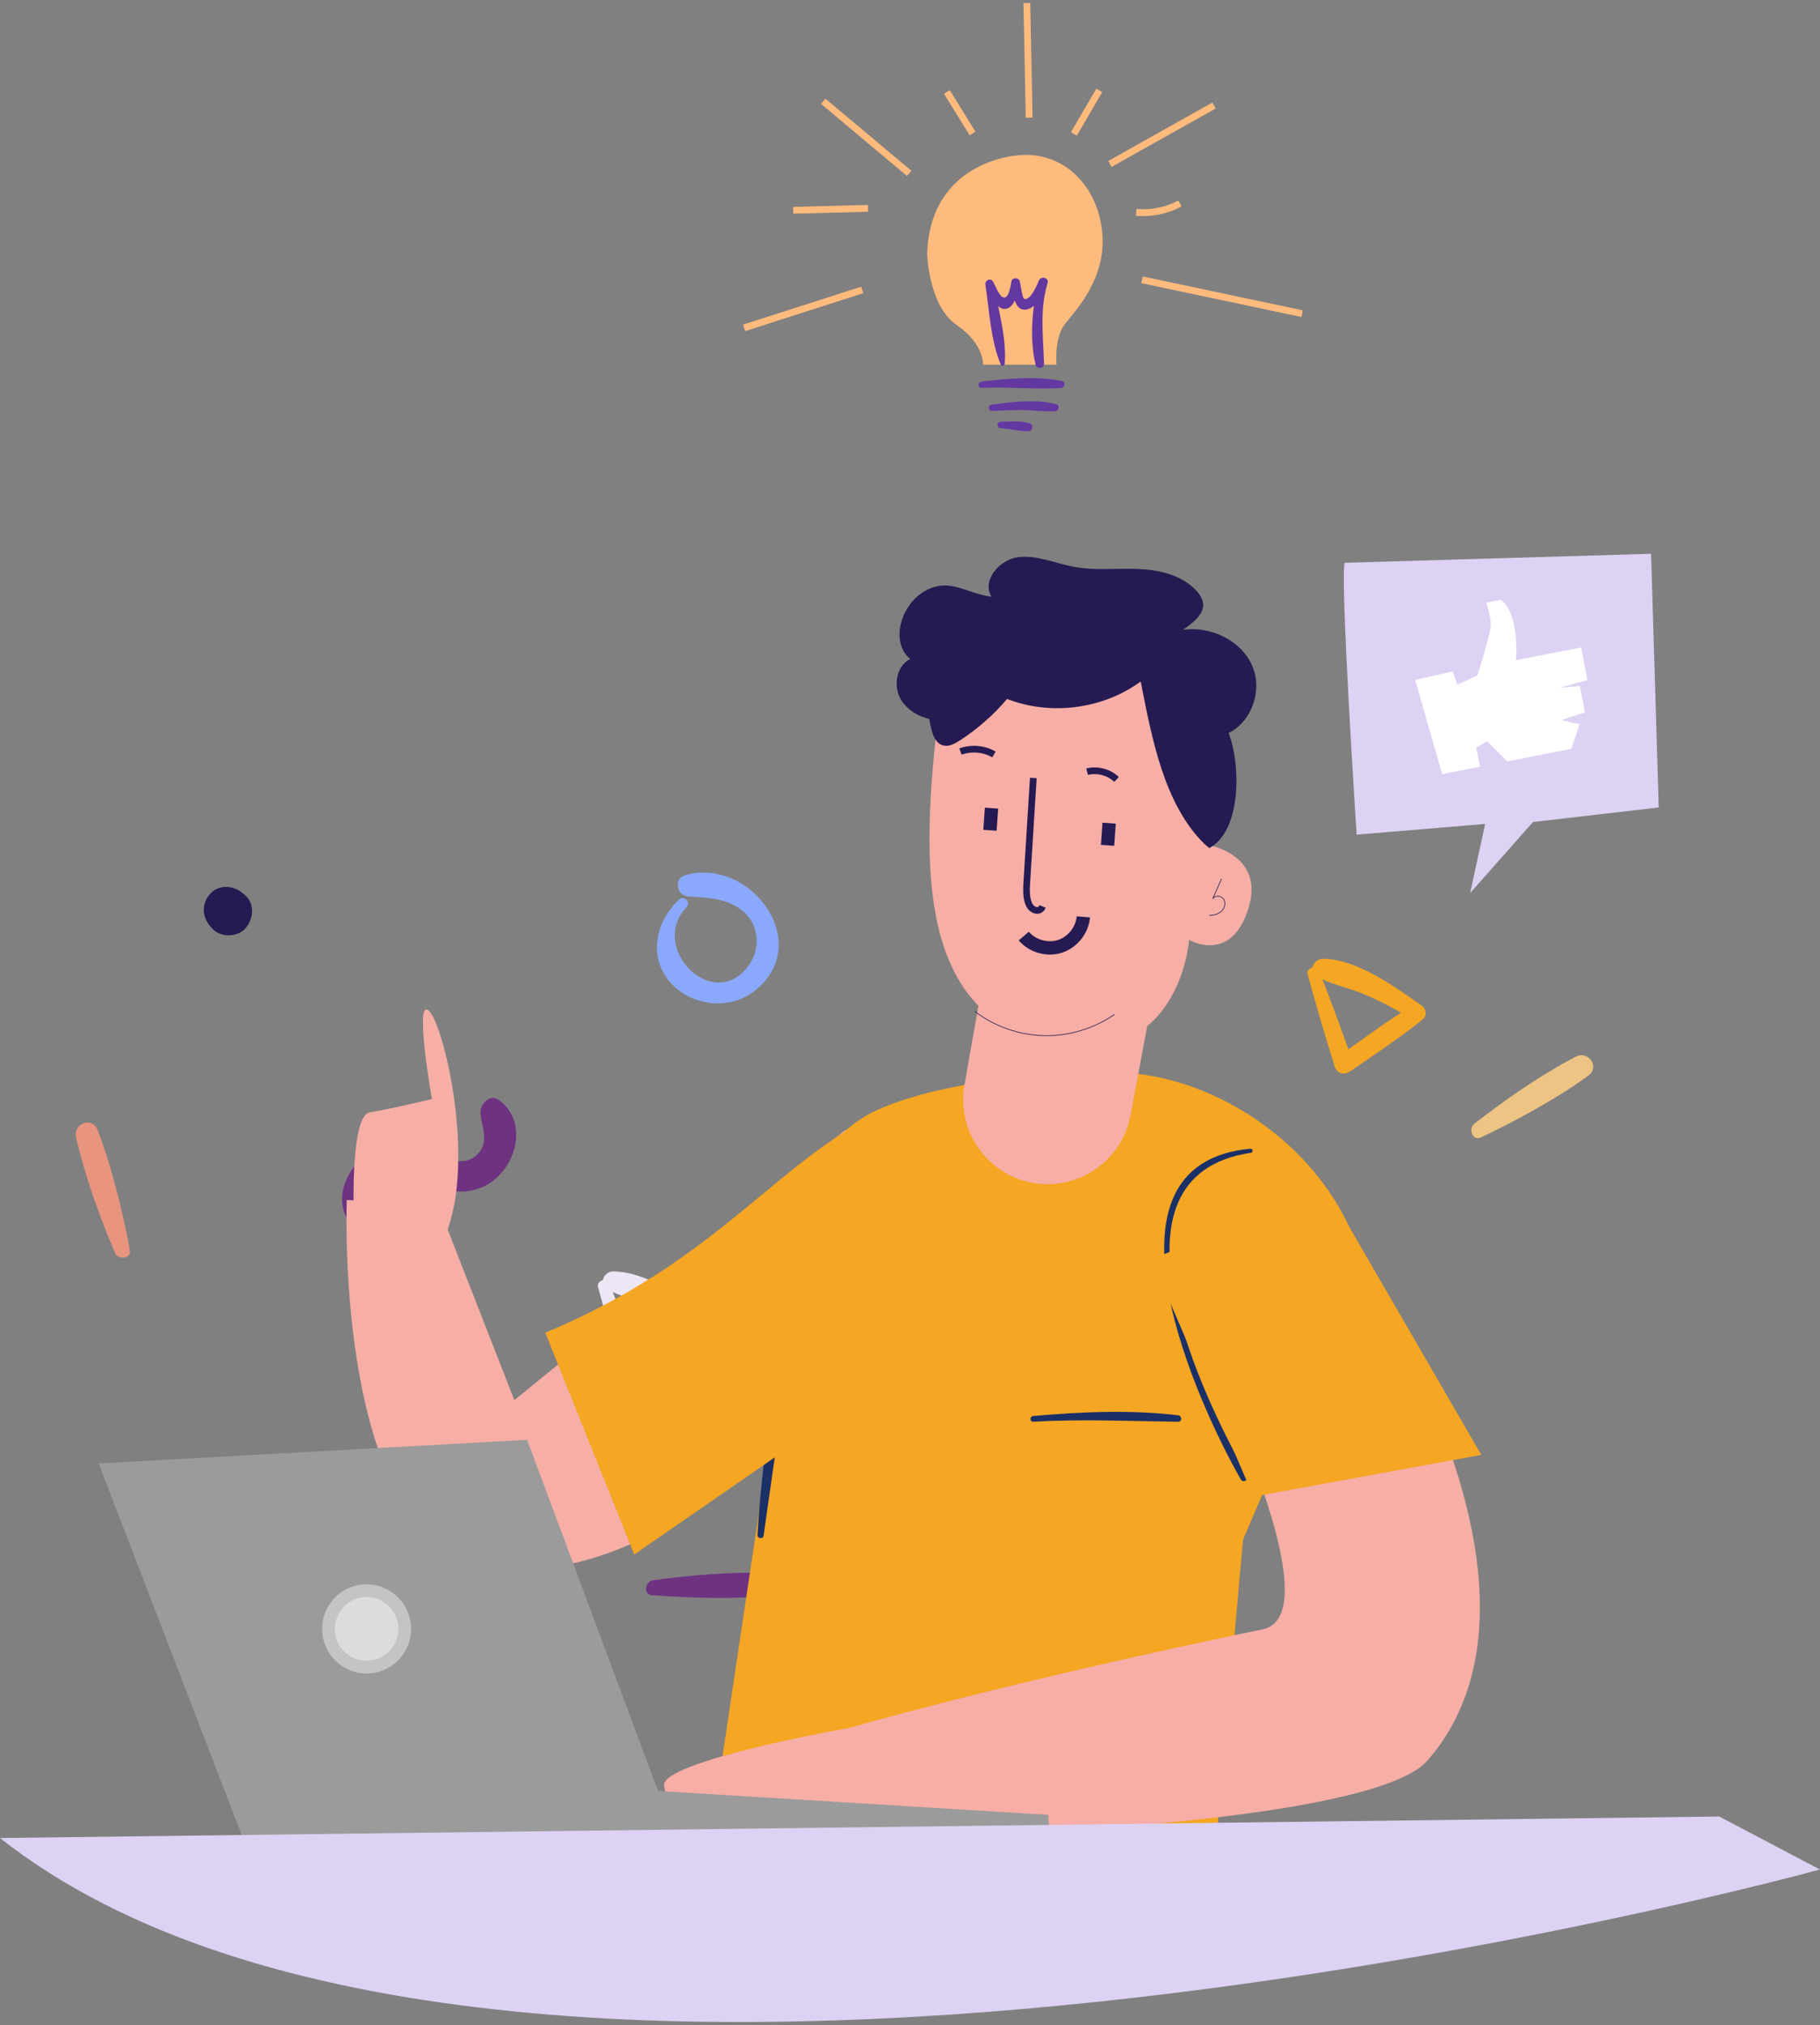 <svg width="605" height="673" viewBox="0 0 605 673" fill="none" xmlns="http://www.w3.org/2000/svg">
<rect x="0" y="0" width="605" height="673" fill="#808080" stroke="none"/>
<path d="M225.684 298.984C218.19 306.2 215.332 317.433 222.483 326.103C229.214 334.262 242.237 335.993 250.646 329.489C270.939 313.785 249.788 284.809 227.888 290.806C223.833 291.916 224.84 297.712 228.847 297.941C235.253 298.309 242.108 298.549 247.221 303.049C252.717 307.879 252.836 316.056 248.328 321.613C236.393 336.328 215.662 314.66 228.198 301.504C229.782 299.844 227.339 297.391 225.684 298.984Z" fill="#8AA9FC"/>
<path d="M434.71 323.837C437.458 334.066 440.487 344.185 443.63 354.299C444.389 356.733 446.683 357.494 448.768 356.073C456.968 350.488 465.177 344.998 472.943 338.814C474.441 337.624 474.107 335.228 472.633 334.214C463.536 327.954 451.248 318.715 439.704 318.648C436.766 318.634 434.72 322.775 437.696 324.497C442.357 327.189 447.938 328.145 452.913 330.221C458.657 332.612 464.343 335.424 469.413 339.054C469.528 337.375 469.638 335.696 469.752 334.018C461.07 339.379 452.894 345.385 444.637 351.372C446.263 351.698 447.885 352.028 449.512 352.353C445.992 342.363 442.371 332.44 438.464 322.593C437.639 320.518 434.123 321.656 434.71 323.837Z" fill="#F5A623"/>
<path d="M492.291 378.028C504.479 372.175 516.958 365.442 527.944 357.541C531.98 354.639 528.006 348.977 523.751 351.21C512.007 357.374 500.563 365.341 490.087 373.466C487.984 375.097 489.529 379.353 492.291 378.028Z" fill="#EDC483"/>
<path d="M43.171 415.377C40.623 402.073 37.303 388.262 32.471 375.604C30.697 370.951 24.224 373.366 25.297 378.057C28.259 391.012 33.034 404.134 38.21 416.357C39.25 418.811 43.748 418.39 43.171 415.377Z" fill="#E8947E"/>
<path d="M81.542 297.578C81.313 297.377 81.089 297.171 80.86 296.97C77.841 294.292 72.884 293.762 69.946 296.97C66.979 300.213 67.084 304.665 69.946 307.907C70.151 308.137 70.356 308.366 70.557 308.596C73.257 311.656 78.823 311.566 81.542 308.596C84.247 305.64 84.796 300.461 81.542 297.578Z" fill="#251A51"/>
<path d="M120.901 406.21C121.517 402.106 121.402 398.209 123.692 394.594C128.252 387.396 134.73 389.199 141.003 392.37C147.395 395.598 153.41 397.53 160.361 394.517C171.213 389.807 176.307 373.399 165.951 365.681C162.598 363.18 159.297 367.307 159.745 370.468C160.375 374.882 162.56 379.74 158.786 383.532C153.744 388.606 147.824 384.345 142.792 382.069C137.354 379.611 131.582 379.071 125.972 381.342C116.312 385.259 109.31 398.381 116.976 407.247C118.058 408.495 120.644 407.936 120.901 406.21Z" fill="#6E3281"/>
<path d="M263.488 414.143C276.525 410.58 290.01 406.205 302.232 400.409C306.72 398.281 303.825 391.997 299.241 393.427C286.58 397.377 273.901 403.154 262.138 409.261C259.777 410.485 260.535 414.951 263.488 414.143Z" fill="#EDC483"/>
<path d="M198.794 427.748C201.542 437.978 204.571 448.097 207.714 458.211C208.473 460.645 210.767 461.41 212.852 459.99C221.052 454.404 229.257 448.91 237.027 442.726C238.521 441.535 238.191 439.14 236.717 438.126C227.621 431.866 215.333 422.627 203.789 422.56C200.85 422.545 198.804 426.687 201.78 428.408C206.441 431.101 212.022 432.057 216.997 434.133C222.741 436.524 228.427 439.336 233.497 442.965C233.612 441.287 233.722 439.608 233.836 437.93C225.154 443.29 216.978 449.297 208.721 455.284C210.348 455.609 211.97 455.939 213.596 456.265C210.076 446.275 206.455 436.352 202.548 426.505C201.723 424.425 198.207 425.568 198.794 427.748Z" fill="#EDE6F5"/>
<path d="M216.725 530.149C230.197 531.153 244.359 531.55 257.811 530.221C262.753 529.733 262.147 522.971 257.349 522.784C244.102 522.263 230.22 523.425 217.093 525.195C214.46 525.549 213.673 529.919 216.725 530.149Z" fill="#6E3281"/>
<path d="M403.747 279.032C404.582 267.496 405.413 255.961 406.248 244.425C415.289 241.87 419.994 230.269 416.385 221.572C412.776 212.875 402.524 207.99 393.222 209.323C399.092 205.316 402.484 201.525 397.665 196.295C392.846 191.066 385.297 189.37 378.199 189.095C371.101 188.821 363.923 189.684 356.939 188.382C350.755 187.231 344.691 184.392 338.449 185.181C332.208 185.969 326.24 193.01 329.606 198.341C320.604 197.017 315.666 191.96 307.666 196.313C299.667 200.666 295.652 213.052 302.525 219.03C297.984 221.35 296.849 227.939 299.402 232.363C301.955 236.787 307.185 239.107 312.269 239.475C317.353 239.842 322.393 238.549 327.327 237.27" fill="#251A51"/>
<path d="M402.783 628.647C402.783 628.647 284.122 656.314 236.457 608.534L253.515 494.402C258.697 461.598 255.609 398.474 280.672 376.081C285.522 371.746 290.186 369.589 290.186 369.589C307.767 361.078 339.044 356.482 369.072 356.367C405.548 356.225 443.094 383.879 452.675 419.167L413.194 511.752L402.783 628.647Z" fill="#F5A623"/>
<path d="M343.461 472.492C359.593 471.588 375.521 472.297 391.639 472.509C393.043 472.527 392.964 470.53 391.639 470.37C375.759 468.466 359.359 469.228 343.461 470.596C342.264 470.698 342.233 472.558 343.461 472.492Z" fill="#1A3066"/>
<path d="M415.712 381.771C361.218 386.704 398.485 467.257 412.452 491.648C413.23 493.007 415.319 491.785 414.551 490.417C400.667 465.778 363.515 390.818 415.889 383.104C416.635 382.993 416.472 381.7 415.712 381.771Z" fill="#1A3066"/>
<path d="M264.673 427.824C257.964 454.65 253.458 482.548 251.797 510.171C251.727 511.313 253.652 511.606 253.816 510.445C257.716 482.982 261.634 455.589 266.029 428.196C266.171 427.32 264.898 426.925 264.673 427.824Z" fill="#1A3066"/>
<path d="M388.939 300.468L375.821 370.606C372.866 386.406 357.322 396.52 341.725 392.787C327.268 389.329 318.009 375.172 320.607 360.501L327.727 320.302L388.939 300.468Z" fill="#F6AEA6"/>
<path d="M402.276 256.594L400.461 280.573C400.461 280.573 420.797 283.323 415.002 301.917C409.207 320.511 395.293 312.376 395.293 312.376C395.293 312.376 391.817 360.028 343.127 344.919C304.375 332.896 306.743 282.588 311.664 239.701C313.572 223.086 329.244 211.666 345.618 214.863L374.89 220.58C391.812 223.883 403.584 239.364 402.276 256.594Z" fill="#F6AEA6"/>
<path d="M406.071 292.046C405.09 294.265 404.11 296.479 403.129 298.697C403.88 297.444 406.005 297.639 406.782 298.874C407.559 300.11 407.104 301.85 406.04 302.847C404.975 303.843 403.451 304.215 401.994 304.246" stroke="#251A51" stroke-width="0.221" stroke-miterlimit="10"/>
<path d="M282.51 574.227C282.51 574.227 219.508 585.284 220.741 593.476C221.973 601.668 226.399 609.931 226.399 609.931L282.51 608.607V574.227Z" fill="#F6AEA6"/>
<path d="M392.973 433.388C392.973 433.388 446.124 536.034 419.732 541.498C332.905 559.481 282.51 574.227 282.51 574.227L278.084 608.032C279.378 613.142 453.748 608.718 474.403 585.235C488.984 568.652 508.366 530.33 467.128 447.386L454.596 419.169L392.973 433.388Z" fill="#F6AEA6"/>
<path d="M117.704 407.388C117.704 407.388 115.972 370.763 122.934 369.674C129.895 368.586 143.571 365.263 143.571 365.263C143.571 365.263 137.591 331.355 142.547 335.894C147.503 340.434 158.288 385.471 148.143 410.355L117.704 407.388Z" fill="#F6AEA6"/>
<path d="M281.174 375.405L170.984 465.337L145.627 400.462L115.274 398.82C115.274 398.82 110.522 517.774 165.837 521.585C221.151 525.396 264.447 470.881 264.447 470.881L281.174 375.405Z" fill="#F6AEA6"/>
<path d="M307.607 363.452C261.395 378.211 246.319 415.722 181.268 442.925L210.828 516.641L265.529 478.855L307.607 363.452Z" fill="#F5A623"/>
<path d="M383.089 419.167L416.668 497.387L492.404 483.526L441.381 395.432L380.973 419.167" fill="#F5A623"/>
<path d="M348.965 611.917L348.484 603.171L218.731 595.214L175.214 478.522L32.801 486.373L81.385 612.564L348.965 611.917Z" fill="#9B9B9B"/>
<path d="M111.32 541.938C111.638 547.775 116.62 552.243 122.442 551.924C128.264 551.601 132.725 546.61 132.403 540.774C132.085 534.937 127.107 530.469 121.285 530.788C115.463 531.111 111.002 536.102 111.32 541.938Z" fill="white" fill-opacity="0.41"/>
<path d="M107.102 542.169C107.548 550.343 114.522 556.605 122.676 556.153C130.83 555.706 137.076 548.718 136.626 540.543C136.175 532.369 129.205 526.103 121.051 526.555C112.897 527.002 106.651 533.994 107.102 542.169Z" fill="white" fill-opacity="0.41"/>
<path d="M343.494 258.56C342.774 270.056 342.058 281.556 341.338 293.056C341.179 295.62 341.06 298.405 342.054 300.562C343.047 302.718 345.64 303.453 346.603 301.266" stroke="#251A51" stroke-width="2.214" stroke-miterlimit="10"/>
<path d="M370.442 337.152C363.653 341.868 355.362 344.37 347.107 344.197C338.851 344.024 330.666 341.173 324.085 336.173" stroke="#251A51" stroke-width="0.221" stroke-miterlimit="10"/>
<path d="M360.124 304.724C359.748 309.13 356.542 313.164 352.341 314.519C348.14 315.874 343.189 314.466 340.322 311.105" stroke="#251A51" stroke-width="4.428" stroke-miterlimit="10"/>
<path d="M371.158 259.04C368.605 256.613 364.784 255.608 361.374 256.463" stroke="#251A51" stroke-width="2.214" stroke-miterlimit="10"/>
<path d="M330.406 250.75C327.084 248.806 322.888 248.439 319.279 249.776" stroke="#251A51" stroke-width="2.214" stroke-miterlimit="10"/>
<path d="M400.461 280.573C386.87 267.293 382.876 245.161 379.188 226.496C366.604 235.684 349.293 237.943 334.778 232.292C330.224 237.659 324.871 242.349 318.956 246.152C317.273 247.233 315.281 248.282 313.369 247.702C311.089 247.011 310.073 244.39 309.53 242.065C307.794 234.621 307.728 226.655 310.316 219.464C312.905 212.272 318.338 205.958 325.45 203.199C333.051 200.25 341.607 201.534 349.496 203.584C361.383 206.675 372.841 211.422 383.437 217.644C393.835 223.75 403.827 231.832 408.24 243.075C412.652 254.318 412.63 276.171 401.994 281.857" fill="#251A51"/>
<path d="M368.697 273.579C368.52 276.032 368.347 278.49 368.17 280.943" stroke="#251A51" stroke-width="4.428" stroke-miterlimit="10"/>
<path d="M329.605 268.577C329.427 271.03 329.255 273.488 329.078 275.941" stroke="#251A51" stroke-width="4.428" stroke-miterlimit="10"/>
<path d="M338.51 51.61C338.51 51.61 309.177 53.081 308.197 84.453C308.197 84.453 308.684 101.604 317.974 107.979C327.264 114.349 326.777 121.213 326.777 121.213H351.223C351.223 121.213 350.248 112.393 354.159 107.49C358.07 102.586 367.852 92.295 366.384 77.1C364.917 61.906 353.667 50.138 338.51 51.61Z" fill="#FFBB7D"/>
<path d="M326.307 128.91C335.087 128.502 343.966 129.471 352.682 128.959C353.942 128.887 354.371 126.922 352.998 126.637C344.526 124.88 334.834 125.853 326.307 126.813C325.002 126.963 324.934 128.973 326.307 128.91Z" fill="#6338A1"/>
<path d="M329.721 136.598C333.221 136.394 336.739 136.249 340.244 136.285C343.731 136.321 347.303 136.901 350.767 136.647C352.041 136.552 352.429 134.678 351.079 134.325C344.377 132.568 336.22 133.578 329.446 134.537C328.28 134.7 328.551 136.665 329.721 136.598Z" fill="#6338A1"/>
<path d="M332.603 142.293C335.665 142.506 338.835 143.375 341.888 143.307C343.401 143.276 343.676 141.134 342.24 140.682C339.273 139.744 335.678 140.075 332.603 140.197C331.248 140.251 331.266 142.203 332.603 142.293Z" fill="#6338A1"/>
<path d="M333.994 120.873C334.671 112.153 331.74 102.505 330.254 93.947C329.405 94.305 328.552 94.672 327.698 95.029C328.926 97.053 330.972 102.894 334.111 102.686C337.354 102.468 338.56 96.673 339.016 94.31C338.081 94.31 337.151 94.31 336.216 94.31C336.843 96.999 336.92 103.492 341.138 102.88C344.711 102.36 347.123 97.049 348.216 94.133C347.245 93.866 346.274 93.594 345.302 93.327C343.144 101.857 342.109 112.656 344.273 121.253C344.661 122.797 347.104 122.489 347.059 120.873C346.797 111.836 345.537 102.994 348.216 94.133C348.789 92.231 345.998 91.557 345.302 93.327C344.91 94.332 342.602 100.06 340.416 99.322C339.865 99.136 339.138 94.033 339.016 93.535C338.691 92.2 336.473 92.096 336.216 93.535C335.9 95.288 335.172 100.06 333.108 98.633C331.916 97.809 330.864 94.876 330.114 93.617C329.252 92.173 327.319 93.191 327.558 94.695C328.908 103.256 329.279 113.221 332.707 121.226C333.005 121.919 333.949 121.475 333.994 120.873Z" fill="#6338A1"/>
<path d="M247.349 108.965C260.441 104.764 273.534 100.562 286.627 96.361" stroke="#FFBB7D" stroke-width="2.264" stroke-miterlimit="10"/>
<path d="M263.657 69.897C271.958 69.679 280.254 69.457 288.555 69.24" stroke="#FFBB7D" stroke-width="2.264" stroke-miterlimit="10"/>
<path d="M302.231 57.613C292.706 49.627 283.176 41.644 273.651 33.658" stroke="#FFBB7D" stroke-width="2.264" stroke-miterlimit="10"/>
<path d="M323.29 44.365C320.449 39.765 317.613 35.17 314.772 30.57" stroke="#FFBB7D" stroke-width="2.264" stroke-miterlimit="10"/>
<path d="M342.116 39.1C341.858 26.4 341.6 13.7 341.342 1" stroke="#FFBB7D" stroke-width="2.264" stroke-miterlimit="10"/>
<path d="M356.977 44.524C359.791 39.693 362.609 34.858 365.423 30.026" stroke="#FFBB7D" stroke-width="2.264" stroke-miterlimit="10"/>
<path d="M368.941 54.485C380.475 48.015 392.015 41.545 403.549 35.075" stroke="#FFBB7D" stroke-width="2.264" stroke-miterlimit="10"/>
<path d="M377.684 70.594C382.684 71.033 387.801 69.992 392.236 67.628" stroke="#FFBB7D" stroke-width="2.264" stroke-miterlimit="10"/>
<path d="M379.64 92.997C397.371 96.746 415.111 100.499 432.842 104.248" stroke="#FFBB7D" stroke-width="2.264" stroke-miterlimit="10"/>
<g opacity="1">
<path d="M447.038 187.045C445.307 190.412 450.968 277.392 450.968 277.392L493.69 273.834L488.709 296.798L509.585 273.198L551.391 268.354L548.848 184.046L447.038 187.045Z" fill="#DDD2F3"/>
</g>
<path d="M470.416 225.957L479.399 257.263L491.967 254.81L490.744 248.508L494.311 246.358L501.046 253.033L522.339 248.876L525.099 240.706L519.039 239.347L526.867 236.73L525.162 227.979L518.396 228.574L527.687 226.034L525.575 215.184L503.933 219.414C503.933 219.414 505.333 204.243 498.938 199.317L494.052 200.272C494.052 200.272 495.702 205.038 495.548 207.973C495.394 210.908 491.138 224.453 491.138 224.453L484.498 227.566L482.916 223.154L470.416 225.957Z" fill="white"/>
<path d="M0 610.862L571.502 603.71L604.973 621.331C604.973 621.331 166.246 742.048 0 610.862Z" fill="#DDD2F3"/>
</svg>
